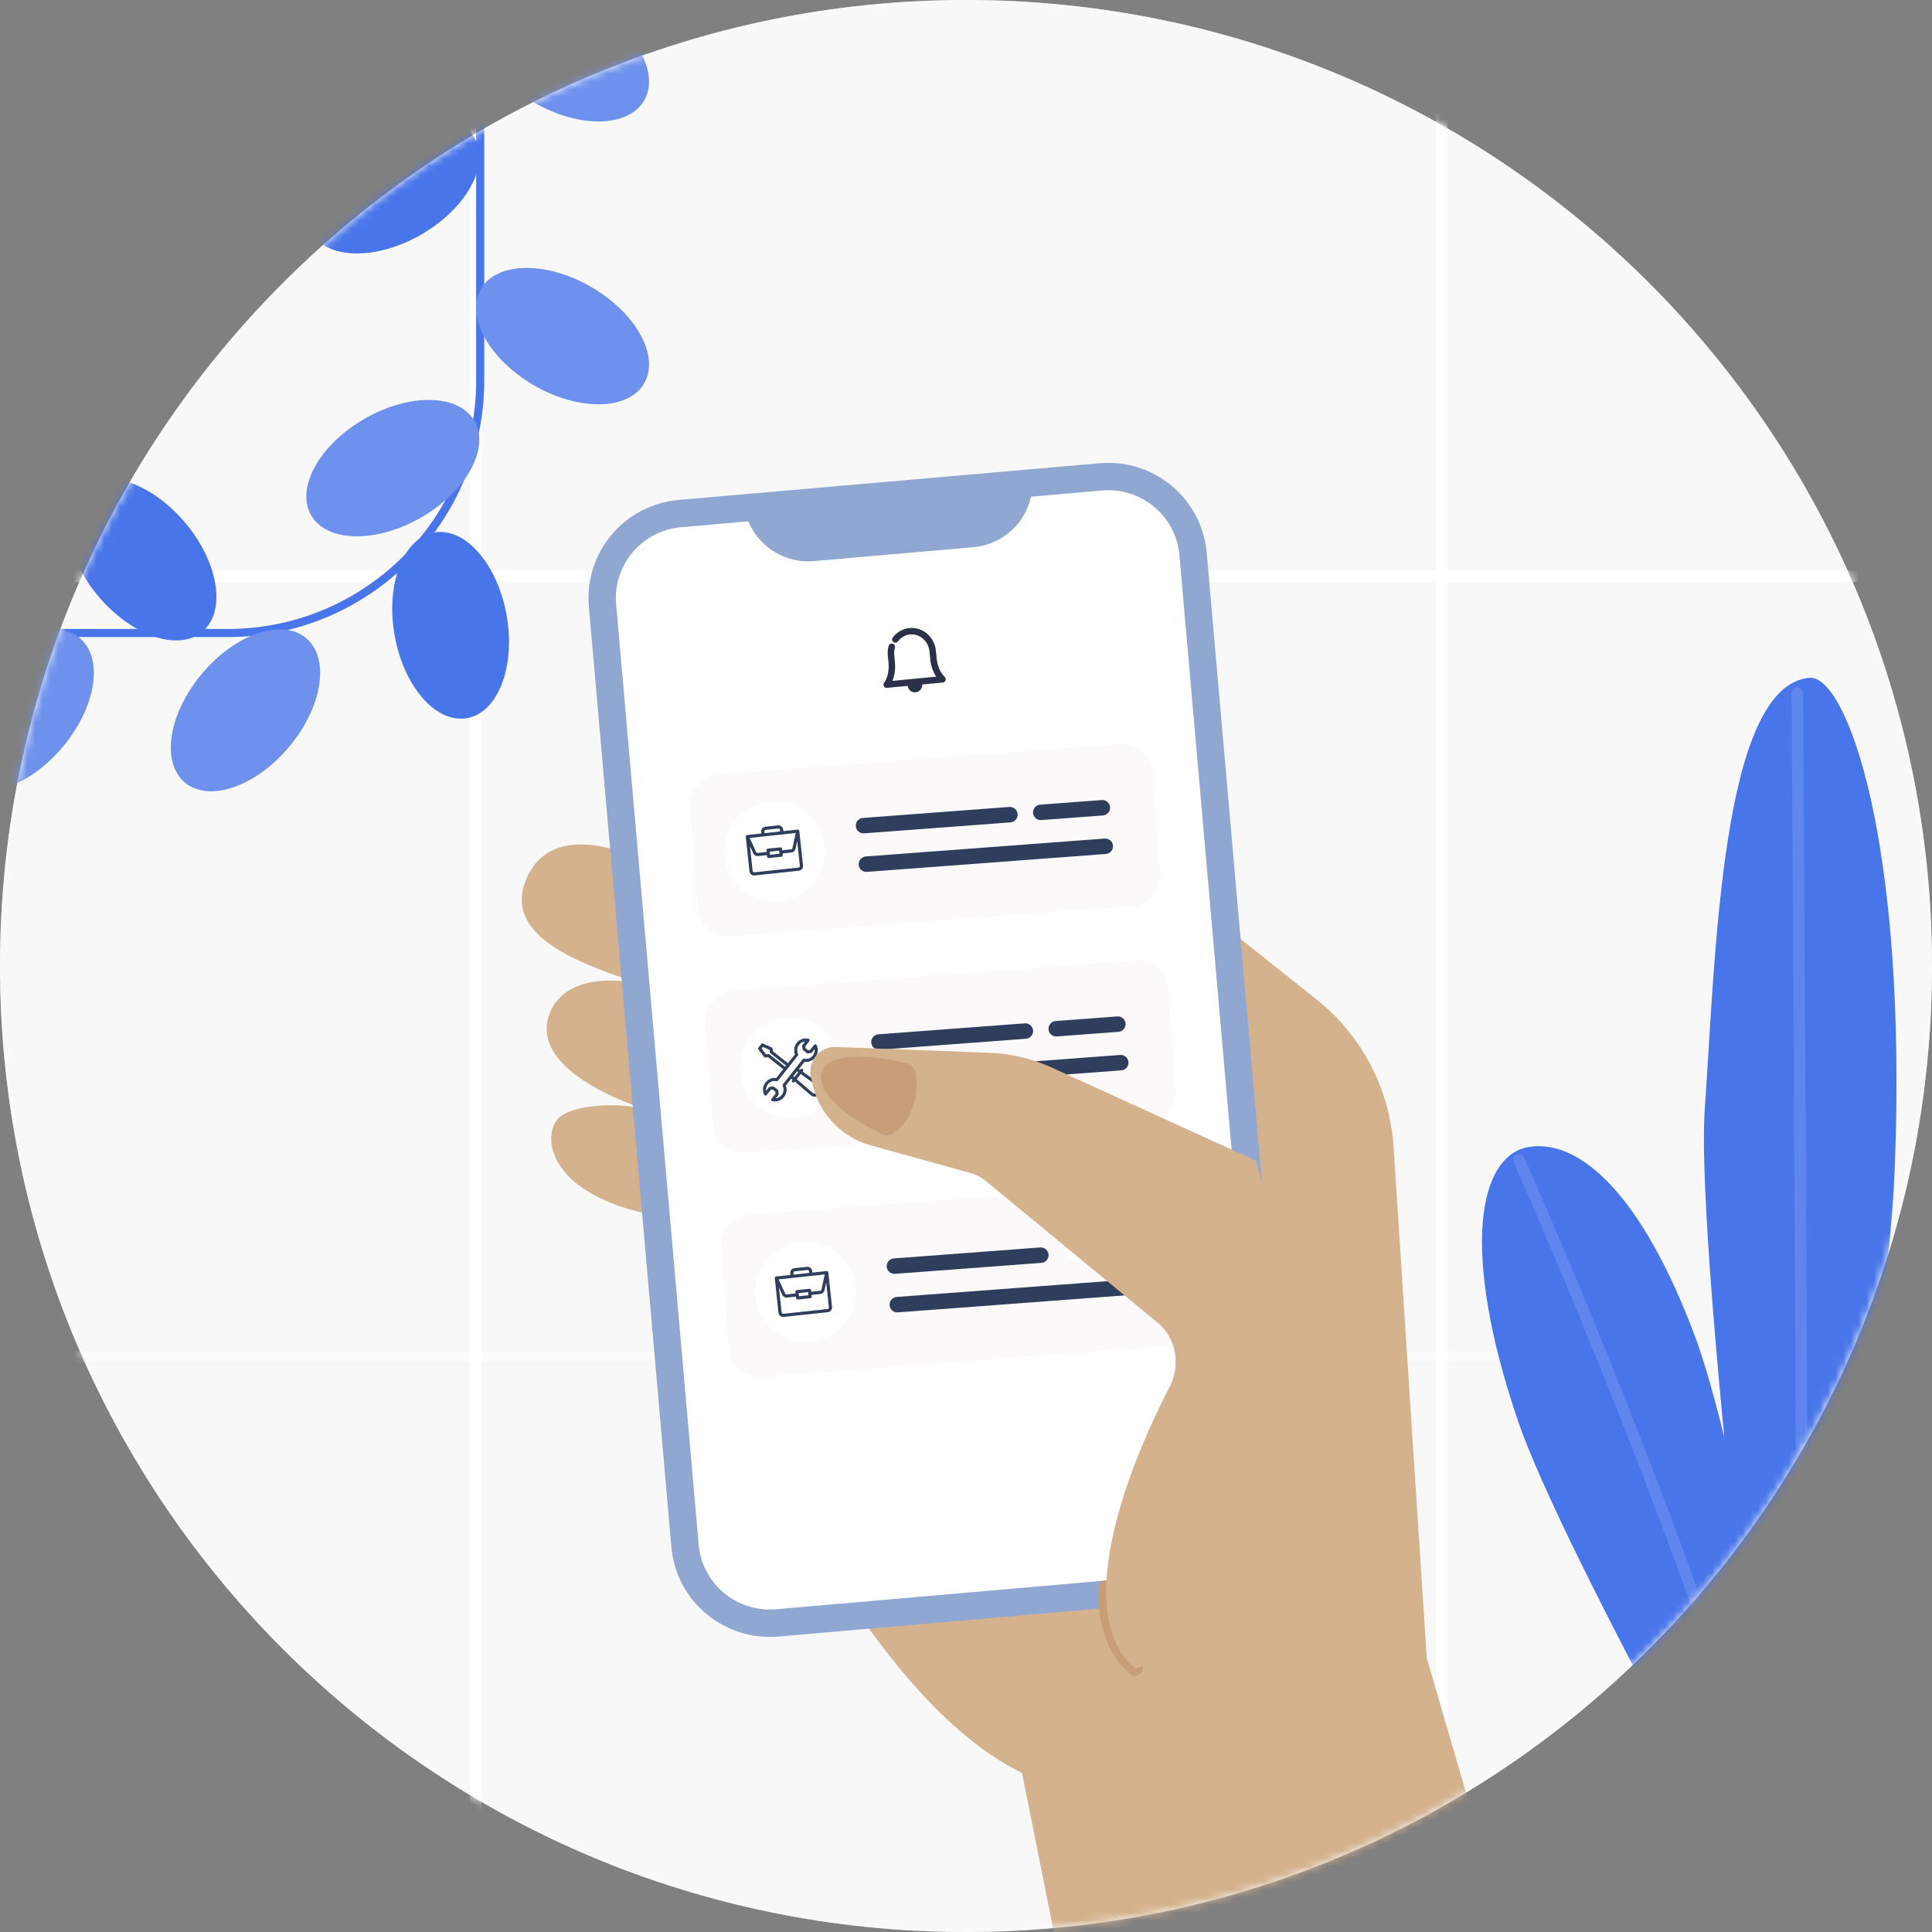 <svg xmlns="http://www.w3.org/2000/svg" xmlns:xlink="http://www.w3.org/1999/xlink" width="250" height="250" viewBox="0 0 250 250">
    <rect x="0" y="0" width="250" height="250" fill="#808080" stroke="none"/>
    <defs>
        <path id="hf8jc21yya" d="M125 0c69.035 0 125 55.964 125 125s-55.965 125-125 125C55.964 250 0 194.036 0 125S55.964 0 125 0"/>
        <path id="9a8w85g8ec" d="M0 0.266L266.797 0.266 266.797 1.266 0 1.266z"/>
    </defs>
    <g fill="none" fill-rule="evenodd">
        <g>
            <g transform="translate(-63 -115) translate(63 115)">
                <mask id="0mwkkbvf1b" fill="#fff">
                    <use xlink:href="#hf8jc21yya"/>
                </mask>
                <use fill="#FAFAFA" xlink:href="#hf8jc21yya"/>
                <g mask="url(#0mwkkbvf1b)">
                    <g>
                        <path fill="#F8F8F8" d="M137 9c69.035 0 125 55.964 125 125s-55.965 125-125 125c-69.036 0-125-55.964-125-125S67.964 9 137 9" transform="translate(-12 -9)"/>
                        <path stroke="#FFF" stroke-width="1.5" d="M73.563 0L73.563 266.797M198.564 0L198.564 266.797M267.797 83.563L1 83.563" transform="translate(-12 -9)"/>
                        <g transform="translate(-12 -9) translate(0 183.797)">
                            <mask id="hxj7ft80fd" fill="#fff">
                                <use xlink:href="#9a8w85g8ec"/>
                            </mask>
                            <path stroke="#FFF" stroke-width="1.5" d="M266.797 0.766L0 0.766" mask="url(#hxj7ft80fd)"/>
                        </g>
                        <path fill="#4875E9" d="M243.071 265.597s-11.856-93.515-10.47-113.15c1.387-19.634 2.095-54.755 13.543-55.737 4.766-.409 12.715 21.072 11.033 63.561-1.01 25.564-14.106 105.326-14.106 105.326" transform="translate(-12 -9)"/>
                        <path stroke="#5E86EC" stroke-linecap="round" stroke-linejoin="round" stroke-width="1.5" d="M244.571 98.676s.818 122.246.612 144" transform="translate(-12 -9)"/>
                        <path fill="#4875E9" d="M247.994 259.468s-10.333-60.651-16.672-77.573c-6.94-18.528-14.975-25.443-21.364-24.5-6.767.998-8.97 13.585-1.555 35.403 5.978 17.59 36.646 71.682 36.646 71.682l2.945-5.012z" transform="translate(-12 -9)"/>
                        <path stroke="#5E86EC" stroke-linecap="round" stroke-linejoin="round" stroke-width="1.5" d="M208.563 159.104s24.946 55.946 34 93" transform="translate(-12 -9)"/>
                        <path stroke="#4875E9" stroke-linecap="round" stroke-linejoin="round" stroke-width="1.046" d="M74.137 1.47v56.762c0 18.05-14.63 32.68-32.679 32.68H2.83" transform="translate(-12 -9)"/>
                        <path fill="#4875E9" d="M66.51 39.348c-5.834 3.37-12.213 3.246-14.246-.275-2.033-3.52 1.05-9.106 6.886-12.475 5.835-3.37 12.214-3.247 14.247.274 2.032 3.521-1.051 9.107-6.886 12.476" transform="translate(-12 -9)"/>
                        <path fill="#6D91ED" d="M66.51 75.951c-5.834 3.37-12.213 3.246-14.246-.275-2.033-3.52 1.05-9.106 6.886-12.475 5.835-3.37 12.214-3.247 14.247.274 2.032 3.521-1.051 9.107-6.886 12.476" transform="translate(-12 -9)"/>
                        <path fill="#4875E9" d="M24.703 86.127c-4.331-5.162-5.317-11.465-2.203-14.079 3.114-2.613 9.15-.547 13.482 4.615 4.33 5.162 5.318 11.465 2.203 14.078-3.114 2.614-9.15.548-13.482-4.614" transform="translate(-12 -9)"/>
                        <path fill="#6D91ED" d="M20.121 105.648c4.331-5.162 5.318-11.465 2.203-14.079-3.114-2.613-9.15-.547-13.48 4.615-4.333 5.162-5.319 11.465-2.205 14.078 3.115 2.614 9.15.548 13.482-4.614M49.404 105.648c4.332-5.162 5.318-11.465 2.204-14.079-3.115-2.613-9.151-.547-13.482 4.615-4.332 5.162-5.318 11.465-2.204 14.078 3.115 2.614 9.15.548 13.482-4.614M81.112 22.268c5.835 3.369 12.214 3.246 14.247-.275 2.033-3.521-1.05-9.106-6.886-12.475-5.835-3.37-12.214-3.247-14.247.274-2.032 3.52 1.051 9.107 6.886 12.476M81.112 58.87c5.835 3.37 12.214 3.246 14.247-.275 2.033-3.52-1.05-9.106-6.886-12.475-5.835-3.37-12.214-3.247-14.247.274-2.032 3.521 1.051 9.107 6.886 12.476" transform="translate(-12 -9)"/>
                        <path fill="#4875E9" d="M63.058 91.194c1.17 6.636 5.365 11.443 9.37 10.737 4.003-.706 6.3-6.657 5.13-13.294-1.17-6.636-5.365-11.443-9.369-10.737-4.004.706-6.3 6.658-5.13 13.294" transform="translate(-12 -9)"/>
                        <path fill="#D4B28E" d="M149.568 265l-5.316-26.581C122.775 228 104.468 185.372 98.002 166.5 83.381 164.108 82.138 156.658 84 154c1.488-2.126 8.065-2.386 11.343-1.5-3.19-1.063-14.469-5.355-12.343-12 1.701-5.316 8.798-5.063 12.343-4-6.91-2.392-18.32-5.845-15.343-13.5 2.977-7.655 12.42-4.459 18.001-1.27l18.075-36.149 66.276 52.741c5.867 4.669 9.49 11.597 9.975 19.079l4.29 66.133 7.44 25.518L149.568 265z" transform="translate(-12 -9)"/>
                        <path fill="#FFF" d="M167.032 214.256l-54.442 4.747c-6.07.53-11.416-3.932-11.946-9.968L89.964 87.34c-.529-6.037 3.958-11.355 10.03-11.886l54.441-4.747c6.07-.53 11.416 3.93 11.946 9.968l10.68 121.694c.53 6.037-3.959 11.355-10.029 11.886" transform="translate(-12 -9)"/>
                        <path stroke="#90A7D2" stroke-width="3.543" d="M167.032 214.256l-54.442 4.747c-6.07.53-11.416-3.932-11.946-9.968L89.964 87.34c-.529-6.037 3.958-11.355 10.03-11.886l54.441-4.747c6.07-.53 11.416 3.93 11.946 9.968l10.68 121.694c.53 6.037-3.959 11.355-10.029 11.886z" transform="translate(-12 -9)"/>
                        <path fill="#90A7D2" d="M108.344 74.84l37.272-3.255c-.075 4.3-3.382 7.848-7.668 8.222l-20.621 1.8c-4.283.375-8.16-2.547-8.983-6.767" transform="translate(-12 -9)"/>
                        <path fill="#FBF9FA" d="M104.989 109.182l51.855-3.884c2.203-.165 4.122 1.488 4.287 3.691l.972 12.963c.165 2.203-1.488 4.123-3.691 4.288l-51.855 3.883c-2.202.165-4.122-1.486-4.287-3.69l-.971-12.963c-.165-2.203 1.487-4.123 3.69-4.288" transform="translate(-12 -9)"/>
                        <path fill="#FFF" d="M111.77 112.686c3.58-.268 6.699 2.417 6.967 5.997.267 3.579-2.416 6.699-5.996 6.967-3.58.268-6.7-2.417-6.969-5.997-.268-3.579 2.417-6.699 5.997-6.967" transform="translate(-12 -9)"/>
                        <path fill="#2E3E5C" d="M123.662 114.84l18.947-1.42c.551-.04 1.031.372 1.072.922.042.551-.372 1.031-.922 1.072l-18.948 1.42c-.55.041-1.03-.372-1.07-.923-.043-.55.37-1.03.921-1.072M124.036 119.825l30.913-2.315c.551-.04 1.031.372 1.072.922.041.551-.372 1.031-.923 1.072l-30.913 2.316c-.55.041-1.03-.372-1.07-.923-.043-.55.37-1.03.921-1.072M146.599 113.121l7.978-.597c.55-.042 1.03.371 1.07.922.043.551-.37 1.031-.921 1.072l-7.978.598c-.55.041-1.031-.372-1.072-.923-.041-.55.372-1.03.923-1.072" transform="translate(-12 -9)"/>
                        <path fill="#FBF9FA" d="M106.989 137.182l51.855-3.884c2.203-.165 4.122 1.488 4.287 3.691l.972 12.963c.165 2.203-1.488 4.123-3.691 4.288l-51.855 3.883c-2.202.165-4.122-1.486-4.287-3.69l-.971-12.963c-.165-2.203 1.487-4.123 3.69-4.288" transform="translate(-12 -9)"/>
                        <path fill="#FFF" d="M113.77 140.686c3.58-.268 6.699 2.417 6.967 5.997.267 3.579-2.416 6.699-5.996 6.967-3.58.268-6.7-2.417-6.969-5.997-.268-3.579 2.417-6.699 5.997-6.967" transform="translate(-12 -9)"/>
                        <path fill="#2E3E5C" d="M125.662 142.84l18.947-1.42c.551-.04 1.031.372 1.072.922.042.551-.372 1.031-.922 1.072l-18.948 1.42c-.55.041-1.03-.372-1.07-.923-.043-.55.37-1.03.921-1.072M126.036 147.825l30.913-2.315c.551-.04 1.031.372 1.072.922.041.551-.372 1.031-.923 1.072l-30.913 2.316c-.55.041-1.03-.372-1.07-.923-.043-.55.37-1.03.921-1.072M148.599 141.121l7.978-.597c.55-.042 1.03.371 1.07.922.043.551-.37 1.031-.921 1.072l-7.978.598c-.55.041-1.031-.372-1.072-.923-.041-.55.372-1.03.923-1.072" transform="translate(-12 -9)"/>
                        <path fill="#FBF9FA" d="M108.989 166.182l51.855-3.884c2.203-.165 4.122 1.488 4.287 3.691l.972 12.963c.165 2.203-1.488 4.123-3.691 4.288l-51.855 3.883c-2.202.165-4.122-1.486-4.287-3.69l-.971-12.963c-.165-2.203 1.487-4.123 3.69-4.288" transform="translate(-12 -9)"/>
                        <path fill="#FFF" d="M115.77 169.686c3.58-.268 6.699 2.417 6.967 5.997.267 3.579-2.416 6.699-5.996 6.967-3.58.268-6.7-2.417-6.969-5.997-.268-3.579 2.417-6.699 5.997-6.967" transform="translate(-12 -9)"/>
                        <path fill="#2E3E5C" d="M127.662 171.84l18.947-1.42c.551-.04 1.031.372 1.072.922.042.551-.372 1.031-.922 1.072l-18.948 1.42c-.55.041-1.03-.372-1.07-.923-.043-.55.37-1.03.921-1.072M128.036 176.825l30.913-2.315c.551-.04 1.031.372 1.072.922.041.551-.372 1.031-.923 1.072l-30.913 2.316c-.55.041-1.03-.372-1.07-.923-.043-.55.37-1.03.921-1.072" transform="translate(-12 -9)"/>
                        <path fill="#FFF" d="M150.599 170.121l7.978-.597c.55-.042 1.03.371 1.07.922.043.551-.37 1.031-.921 1.072l-7.978.598c-.55.041-1.031-.372-1.072-.923-.041-.55.372-1.03.923-1.072" transform="translate(-12 -9)"/>
                        <path stroke="#C79E78" stroke-linecap="round" stroke-width="2" d="M158.871 224.863c-2.783-2.34-3.816-6.048-3.734-10.366" transform="translate(-12 -9)"/>
                        <path stroke="#2C3149" stroke-linecap="round" stroke-linejoin="round" stroke-width=".835" d="M127.853 91.749c.44-.59 1.102-.993 1.87-1.066 1.488-.143 2.817 1.008 2.966 2.572l.085.88c.1 1.06.454 2.056 1.19 2.767l-7.227.692c.587-.838.746-1.883.645-2.944l-.086-.88c-.035-.376 0-.742.096-1.084" transform="translate(-12 -9)"/>
                        <path stroke="#2C3149" stroke-linecap="round" stroke-linejoin="round" stroke-width="1.043" d="M130.723 97.394c.045.06.076.133.083.213.022.231-.147.436-.377.459-.23.022-.436-.148-.458-.379-.008-.076.006-.151.038-.218" transform="translate(-12 -9)"/>
                        <path fill="#2E3E5C" d="M115.503 121.041c.012.112-.07.213-.181.225l-5.71.612c-.111.013-.213-.069-.224-.18l-.345-3.214.428.936c.11.24.36.382.622.355l1.14-.124.023.204c.013.111.113.192.225.181l1.624-.174c.112-.012.193-.112.18-.224l-.021-.204 1.142-.123c.263-.028.476-.22.533-.478l.219-1.005.345 3.213zm-2.688-1.97l.043.407-1.217.13-.044-.406 1.218-.13zm2.152-2.282l-.427 1.957c-.02.087-.09.15-.178.16l-1.141.122-.022-.203c-.012-.112-.113-.194-.225-.18l-1.623.174c-.113.011-.194.111-.181.224l.02.203-1.141.123c-.087.008-.171-.038-.207-.12l-.833-1.822 5.958-.639zm-4.06-.181c-.011-.112.07-.213.182-.226l1.624-.174c.112-.011.213.07.225.181l.022.204-2.03.218-.022-.204zm4.3-.255h-.001l-1.841.197-.021-.203c-.036-.337-.34-.58-.674-.544l-1.624.175c-.336.035-.58.338-.543.672l.02.204-1.84.198c-.112.011-.192.113-.18.223l.479 4.466c.036.335.338.58.674.543l5.709-.612c.336-.035.58-.338.544-.673l-.478-4.462c-.023-.133-.112-.197-.224-.184zM119.256 178.166c.012.112-.069.212-.18.225l-5.71.612c-.112.012-.214-.069-.225-.181l-.345-3.215.428.937c.11.24.36.383.622.354l1.142-.122.021.203c.013.112.113.193.225.181l1.624-.174c.112-.012.193-.112.181-.225l-.022-.202 1.142-.123c.263-.028.476-.22.533-.478l.22-1.006.344 3.214zm-2.688-1.97l.043.406-1.217.13-.044-.405 1.218-.131zm2.152-2.283l-.427 1.958c-.019.086-.09.149-.178.159l-1.14.122-.023-.202c-.012-.113-.113-.194-.225-.181l-1.623.173c-.113.013-.194.113-.18.225l.02.203-1.142.123c-.087.009-.17-.038-.207-.119l-.833-1.823 5.958-.638zm-4.059-.181c-.012-.112.07-.213.181-.225l1.624-.174c.112-.012.213.069.225.181l.022.203-2.03.218-.022-.203zm4.3-.256h-.002l-1.84.198-.022-.203c-.036-.336-.339-.58-.674-.544l-1.624.174c-.336.036-.58.338-.543.674l.021.204-1.84.197c-.113.012-.193.114-.18.224l.478 4.465c.036.336.338.58.674.544l5.71-.613c.335-.036.58-.338.543-.673l-.478-4.461v-.001c-.023-.133-.112-.196-.224-.185zM116.432 146.068c-.128.015-.257.01-.382-.017-.055-.012-.11.01-.146.053l-2.56 3.242c-.036.044-.042.104-.018.155.164.347.151.74-.036 1.078-.187.336-.513.555-.895.6-.042.005-.085.007-.128.008l.411-.517c.025-.03.036-.07.031-.109l-.048-.415c-.005-.038-.025-.074-.055-.099l-.469-.37c-.03-.024-.07-.035-.109-.03l-.415.048c-.039.005-.075.025-.099.056l-.407.52c-.009-.042-.017-.084-.022-.127-.045-.382.093-.75.377-1.01.284-.259.664-.363 1.04-.284.055.012.112-.009.146-.053l2.561-3.242c.035-.044.041-.104.017-.154-.164-.348-.15-.74.036-1.078.187-.337.513-.556.895-.6.044-.006.088-.009.132-.009l-.4.517c-.025.03-.036.07-.032.108l.05.414c.004.038.023.073.052.097l.454.372c.031.026.071.037.111.033l.415-.049c.04-.005.075-.025.1-.056l.406-.519c.01.041.017.083.022.126.076.647-.389 1.235-1.035 1.311zm-1.062 1.662l-.572.724-.223-.192.557-.704.238.172zm.24.173l2.245 1.622c.253.202.296.572.095.827-.202.256-.57.3-.827.1l-2.1-1.805.587-.744zm-4.065-2.42c-.03-.026-.07-.035-.109-.03l-.33.038-.624-.807.223-.283.93.42.038.33c.004.04.024.075.055.1l2.058 1.63-.182.23-2.059-1.629zm5.967-1.303c-.05-.006-.1.015-.133.056l-.536.684-.29.034-.36-.295-.035-.295.527-.678c.031-.04.04-.094.022-.14-.017-.049-.058-.085-.108-.095-.156-.033-.317-.04-.477-.022-.478.056-.885.33-1.118.751-.218.394-.247.848-.08 1.262l-.954 1.206-2.01-1.592-.043-.354c-.006-.05-.038-.096-.086-.117l-1.109-.5c-.062-.028-.135-.01-.177.043l-.365.463c-.042.053-.043.128 0 .182l.742.963c.031.041.082.062.134.057l.354-.042 2.011 1.592-.949 1.202c-.44-.065-.876.068-1.209.372-.355.324-.527.784-.47 1.261.018.16.062.315.13.46.022.045.067.077.117.083.051.005.101-.016.133-.056l.536-.684.293-.034.373.294.034.293-.54.68c-.033.04-.042.094-.024.142.017.048.058.084.108.094.156.034.317.041.477.022.478-.056.885-.33 1.118-.75.218-.395.247-.85.082-1.262l.762-.966.223.192-.08.101c-.05.064-.04.157.024.208.064.05.157.04.207-.025l.073-.09 2.094 1.797.005.004c.384.304.94.238 1.244-.146.302-.383.237-.94-.146-1.244-.002 0-.004-.002-.005-.004l-2.238-1.615.072-.09c.05-.065.04-.159-.025-.209-.064-.05-.157-.039-.207.025l-.08.1-.238-.172.766-.97c.127.02.256.02.386.005.808-.095 1.388-.83 1.293-1.638-.019-.16-.063-.315-.13-.459-.023-.047-.068-.078-.118-.084z" transform="translate(-12 -9)"/>
                        <path stroke="#2E3E5C" stroke-width=".1" d="M116.432 146.068c-.128.015-.257.01-.382-.017-.055-.012-.11.01-.146.053l-2.56 3.242c-.036.044-.042.104-.018.155.164.347.151.74-.036 1.078-.187.336-.513.555-.895.6-.042.005-.085.007-.128.008l.411-.517c.025-.03.036-.07.031-.109l-.048-.415c-.005-.038-.025-.074-.055-.099l-.469-.37c-.03-.024-.07-.035-.109-.03l-.415.048c-.039.005-.075.025-.099.056l-.407.52c-.009-.042-.017-.084-.022-.127-.045-.382.093-.75.377-1.01.284-.259.664-.363 1.04-.284.055.012.112-.009.146-.053l2.561-3.242c.035-.044.041-.104.017-.154-.164-.348-.15-.74.036-1.078.187-.337.513-.556.895-.6.044-.006.088-.009.132-.009l-.4.517c-.025.03-.036.07-.032.108l.05.414c.004.038.023.073.052.097l.454.372c.031.026.071.037.111.033l.415-.049c.04-.005.075-.025.1-.056l.406-.519c.01.041.017.083.022.126.076.647-.389 1.235-1.035 1.311zm-1.062 1.662l-.572.724-.223-.192.557-.704.238.172zm.24.173l2.245 1.622c.253.202.296.572.095.827-.202.256-.57.3-.827.1l-2.1-1.805.587-.744zm-4.065-2.42c-.03-.026-.07-.035-.109-.03l-.33.038-.624-.807.223-.283.93.42.038.33c.004.04.024.075.055.1l2.058 1.63-.182.23-2.059-1.629zm5.967-1.303c-.05-.006-.1.015-.133.056l-.536.684-.29.034-.36-.295-.035-.295.527-.678c.031-.04.04-.094.022-.14-.017-.049-.058-.085-.108-.095-.156-.033-.317-.04-.477-.022-.478.056-.885.33-1.118.751-.218.394-.247.848-.08 1.262l-.954 1.206-2.01-1.592-.043-.354c-.006-.05-.038-.096-.086-.117l-1.109-.5c-.062-.028-.135-.01-.177.043l-.365.463c-.042.053-.043.128 0 .182l.742.963c.031.041.082.062.134.057l.354-.042 2.011 1.592-.949 1.202c-.44-.065-.876.068-1.209.372-.355.324-.527.784-.47 1.261.018.16.062.315.13.46.022.045.067.077.117.083.051.005.101-.016.133-.056l.536-.684.293-.034.373.294.034.293-.54.68c-.033.04-.042.094-.024.142.017.048.058.084.108.094.156.034.317.041.477.022.478-.056.885-.33 1.118-.75.218-.395.247-.85.082-1.262l.762-.966.223.192-.08.101c-.05.064-.04.157.024.208.064.05.157.04.207-.025l.073-.09 2.094 1.797.005.004c.384.304.94.238 1.244-.146.302-.383.237-.94-.146-1.244-.002 0-.004-.002-.005-.004l-2.238-1.615.072-.09c.05-.065.04-.159-.025-.209-.064-.05-.157-.039-.207.025l-.08.1-.238-.172.766-.97c.127.02.256.02.386.005.808-.095 1.388-.83 1.293-1.638-.019-.16-.063-.315-.13-.459-.023-.047-.068-.078-.118-.084z" transform="translate(-12 -9)"/>
                        <path fill="#D4B28E" d="M148.075 147.13l26.48 12.079 14.716 55.819-30.4 9.835c-8.068-6.784-1.432-25.057 4.47-36.381 1.465-2.816.886-6.32-1.563-8.341l-22.234-18.338c-.576-.475-1.247-.824-1.967-1.023l-12.893-3.563c-3.82-1.055-6.736-4.147-7.565-8.022l-.185-.861c-.435-2.034 1.161-3.934 3.24-3.856l19.878.75c2.773.105 5.5.752 8.023 1.903" transform="translate(-12 -9)"/>
                        <path fill="#C79E78" d="M118.462 147.436c1.192-2.527 7.355-1.726 10.785-.873.63.157 1.124.639 1.223 1.281.152.982.235 2.58-.336 4.334-.597 1.837-1.714 2.911-2.447 3.448-.431.316-.991.334-1.481.121-3.94-1.715-9.112-5.412-7.744-8.311" transform="translate(-12 -9)"/>
                    </g>
                </g>
            </g>
        </g>
    </g>
</svg>
